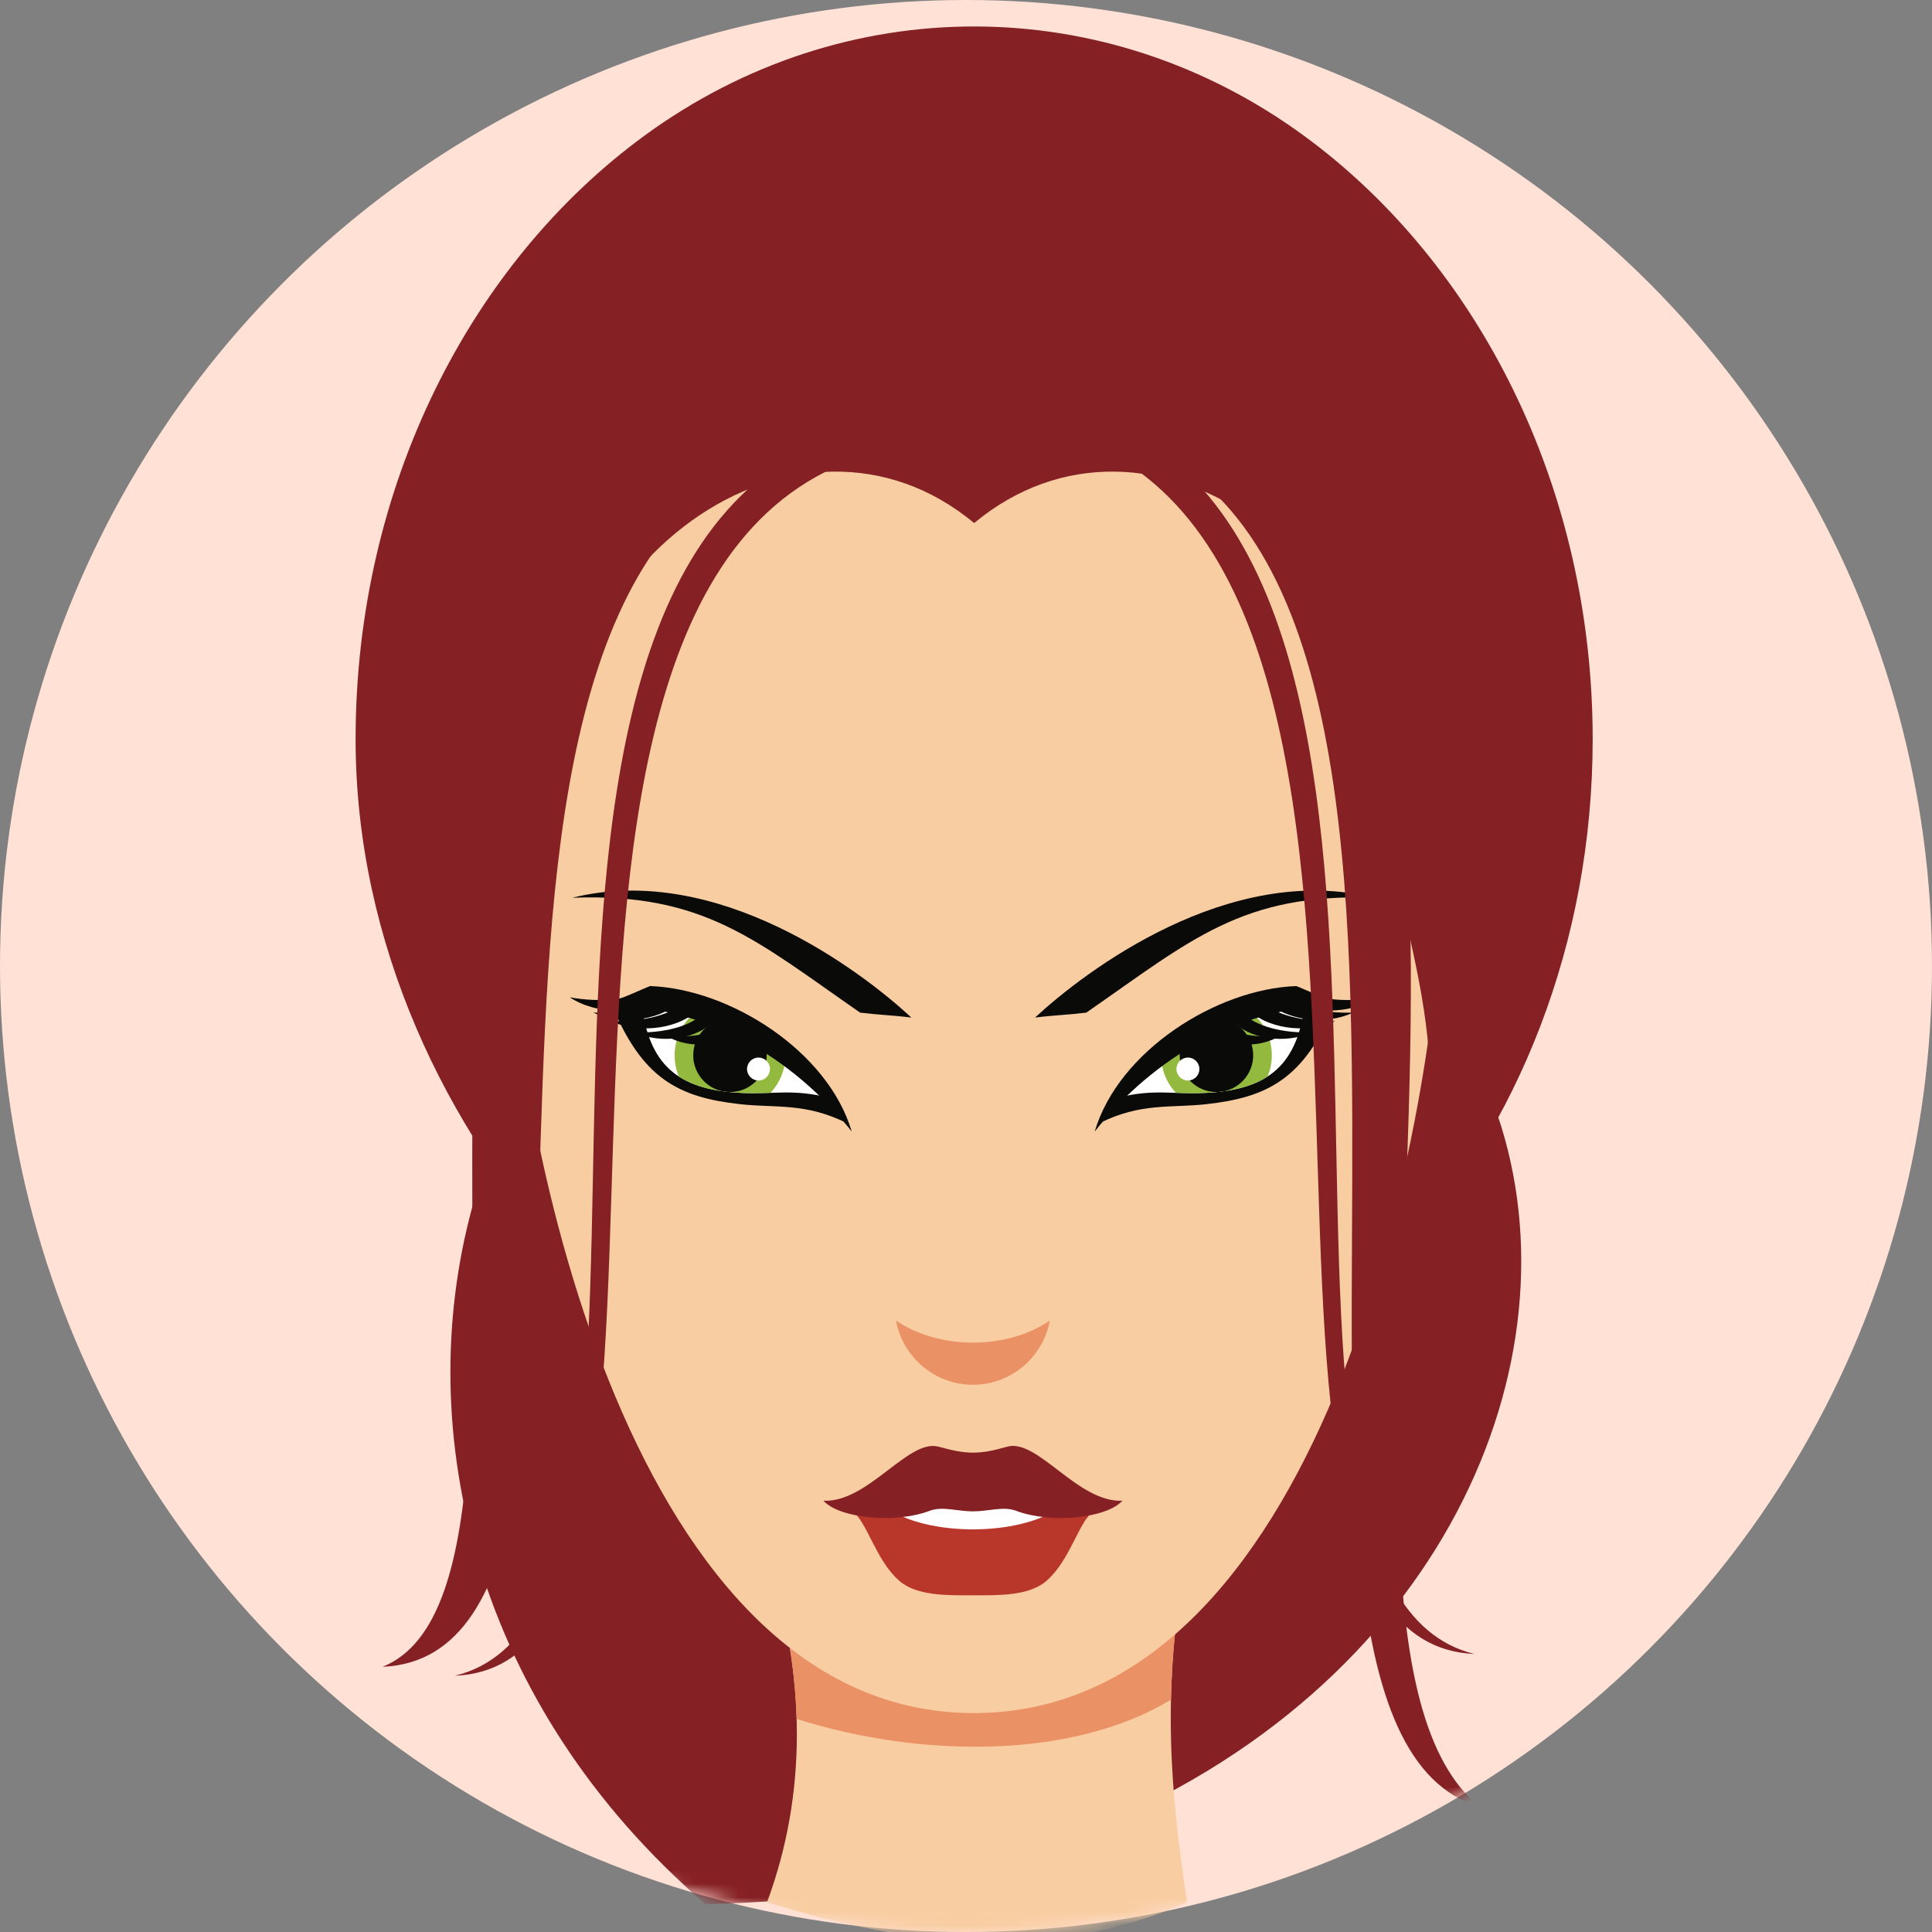 <?xml version="1.0" encoding="UTF-8"?>
<svg width="140px" height="140px" viewBox="0 0 140 140" version="1.1" xmlns="http://www.w3.org/2000/svg" xmlns:xlink="http://www.w3.org/1999/xlink">
    <rect x="0" y="0" width="140" height="140" fill="#808080" stroke="none"/>
    <!-- Generator: Sketch 41.1 (35376) - http://www.bohemiancoding.com/sketch -->
    <title>avatar-6</title>
    <desc>Created with Sketch.</desc>
    <defs>
        <circle id="path-1" cx="70" cy="70" r="70"></circle>
    </defs>
    <g id="Page-1" stroke="none" stroke-width="1" fill="none" fill-rule="evenodd">
        <g id="avatar-6">
            <mask id="mask-2" fill="white">
                <use xlink:href="#path-1"></use>
            </mask>
            <use id="Mask" fill="#FFE1D6" xlink:href="#path-1"></use>
            <g id="Group-7" mask="url(#mask-2)">
                <g transform="translate(25, 1)">
                    <path d="M46.749,57.614 C7.486,57.614 -7.216,108.235 26.122,136.982 C97.144,135.507 104.352,57.614 46.749,57.614" id="Fill-81" fill="#852024"></path>
                    <path d="M30.582,111.484 L61.025,111.484 C59.077,121.328 59.857,129.226 61.025,136.847 C51.375,141.086 41.117,140.144 30.582,136.847 C33.464,129.056 33.464,120.602 30.582,111.484" id="Fill-82" fill="#F8CDA1"></path>
                    <path d="M30.582,111.484 L61.025,111.484 C60.269,115.306 59.924,118.834 59.853,122.166 C52.892,126.39 42.037,126.493 32.726,123.561 C32.611,119.674 31.899,115.648 30.582,111.484" id="Fill-83" fill="#EB9166"></path>
                    <path d="M34.324,19.971 C19.862,24.552 10.728,35.677 11.691,63.523 C12.314,81.61 20.765,123.321 45.733,123.136 C70.545,122.949 78.894,81.63 79.517,63.523 C80.481,35.677 71.347,24.552 56.885,19.971 C49.704,17.698 41.504,17.698 34.324,19.971" id="Fill-84" fill="#F8CDA1"></path>
                    <path d="M51.075,94.694 C50.594,97.333 48.275,99.346 45.501,99.346 C42.728,99.346 40.408,97.333 39.928,94.694 C41.385,95.683 43.347,96.292 45.501,96.292 C47.655,96.292 49.618,95.683 51.075,94.694" id="Fill-85" fill="#EB9166"></path>
                    <path d="M19.319,71.773 C21.522,77.169 24.178,78.52 28.628,79.013 C31.234,79.302 33.362,78.888 36.381,80.392 C32.006,74.235 25.406,71.665 19.319,71.773" id="Fill-86" fill="#0A0A08"></path>
                    <path d="M21.493,71.857 C22.072,75.962 23.893,77.976 28.735,78.199 C31.077,78.308 32.428,77.895 34.982,78.527 C31.156,73.386 27.343,71.752 21.493,71.857" id="Fill-87" fill="#FFFFFF"></path>
                    <path d="M41.044,72.737 C39.612,72.559 38.791,72.555 37.327,72.379 C29.761,67.134 26.029,63.695 16.466,64.054 C27.004,61.437 37.449,69.402 41.044,72.737" id="Fill-88" fill="#0A0A08"></path>
                    <path d="M24.192,77.009 C25.283,77.718 26.758,78.109 28.735,78.199 C29.521,78.236 30.195,78.213 30.84,78.191 C31.503,77.475 31.909,76.521 31.909,75.473 C31.909,75.359 31.902,75.247 31.894,75.136 C30.007,73.516 27.999,72.587 25.649,72.153 C24.586,72.876 23.886,74.095 23.886,75.473 C23.886,76.015 23.994,76.535 24.192,77.009" id="Fill-89" fill="#93B93E"></path>
                    <path d="M27.309,78.068 C27.483,78.094 27.659,78.116 27.842,78.134 C27.86,78.134 27.879,78.135 27.897,78.135 C29.363,78.135 30.559,76.938 30.559,75.473 C30.559,74.788 30.298,74.16 29.869,73.688 C29.278,73.344 28.67,73.054 28.039,72.814 C27.991,72.811 27.945,72.809 27.897,72.809 C26.431,72.809 25.234,74.006 25.234,75.473 C25.234,76.738 26.125,77.801 27.309,78.068" id="Fill-90" fill="#0A0A08"></path>
                    <path d="M22.075,70.477 C20.821,71.507 18.425,71.657 16.287,71.268 C18.208,72.552 21.283,72.546 22.758,71.246 C22.53,70.99 22.303,70.733 22.075,70.477" id="Fill-91" fill="#0A0A08"></path>
                    <path d="M23.608,70.742 C22.521,71.947 20.174,72.448 18.001,72.377 C20.089,73.364 23.13,72.906 24.4,71.403 C24.135,71.182 23.872,70.962 23.608,70.742" id="Fill-92" fill="#0A0A08"></path>
                    <path d="M24.906,71.362 C23.818,72.567 21.47,73.069 19.297,72.997 C21.387,73.984 24.427,73.525 25.697,72.023 C25.433,71.802 25.17,71.582 24.906,71.362" id="Fill-93" fill="#0A0A08"></path>
                    <path d="M26.055,72.338 C25.076,73.423 22.966,73.873 21.011,73.81 C22.891,74.698 25.625,74.285 26.766,72.934 C26.529,72.736 26.292,72.538 26.055,72.338" id="Fill-94" fill="#0A0A08"></path>
                    <path d="M27.851,72.867 C26.874,73.952 24.979,74.345 23.023,73.91 C24.991,75.184 27.421,74.813 28.563,73.462 C28.325,73.264 28.088,73.066 27.851,72.867" id="Fill-95" fill="#0A0A08"></path>
                    <path d="M36.719,80.996 C34.999,75.159 27.889,70.661 22.121,70.454 C21.602,70.633 20.596,71.158 18.592,71.864 C29.141,71.739 35.348,79.253 36.719,80.996" id="Fill-96" fill="#0A0A08"></path>
                    <path d="M29.964,77.298 C29.507,77.298 29.133,76.924 29.133,76.466 C29.133,76.009 29.507,75.635 29.964,75.635 C30.423,75.635 30.796,76.009 30.796,76.466 C30.796,76.924 30.423,77.298 29.964,77.298" id="Fill-97" fill="#FFFFFF"></path>
                    <path d="M71.727,71.773 C69.525,77.169 66.867,78.52 62.417,79.013 C59.813,79.302 57.684,78.888 54.664,80.392 C59.041,74.235 65.641,71.665 71.727,71.773" id="Fill-98" fill="#0A0A08"></path>
                    <path d="M69.552,71.857 C68.975,75.962 67.152,77.976 62.31,78.199 C59.968,78.308 58.617,77.895 56.064,78.527 C59.89,73.386 63.703,71.752 69.552,71.857" id="Fill-99" fill="#FFFFFF"></path>
                    <path d="M50.003,72.737 C51.433,72.559 52.254,72.555 53.718,72.379 C61.285,67.134 65.017,63.695 74.58,64.054 C64.042,61.437 53.596,69.402 50.003,72.737" id="Fill-100" fill="#0A0A08"></path>
                    <path d="M66.854,77.009 C65.763,77.718 64.289,78.109 62.31,78.199 C61.524,78.236 60.851,78.213 60.205,78.191 C59.544,77.475 59.138,76.521 59.138,75.473 C59.138,75.359 59.143,75.247 59.152,75.136 C61.04,73.516 63.047,72.587 65.398,72.153 C66.46,72.876 67.161,74.095 67.161,75.473 C67.161,76.015 67.051,76.535 66.854,77.009" id="Fill-101" fill="#93B93E"></path>
                    <path d="M63.737,78.068 C63.564,78.094 63.386,78.116 63.204,78.134 C63.187,78.134 63.168,78.135 63.149,78.135 C61.683,78.135 60.486,76.938 60.486,75.473 C60.486,74.788 60.749,74.16 61.176,73.688 C61.768,73.344 62.376,73.054 63.008,72.814 C63.054,72.811 63.101,72.809 63.149,72.809 C64.616,72.809 65.811,74.006 65.811,75.473 C65.811,76.738 64.922,77.801 63.737,78.068" id="Fill-102" fill="#0A0A08"></path>
                    <path d="M68.972,70.477 C70.225,71.507 72.621,71.657 74.759,71.268 C72.839,72.552 69.764,72.546 68.287,71.246 C68.515,70.99 68.744,70.733 68.972,70.477" id="Fill-103" fill="#0A0A08"></path>
                    <path d="M67.437,70.742 C68.524,71.947 70.872,72.448 73.046,72.377 C70.956,73.364 67.915,72.906 66.646,71.403 C66.91,71.182 67.174,70.962 67.437,70.742" id="Fill-104" fill="#0A0A08"></path>
                    <path d="M66.141,71.362 C67.228,72.567 69.575,73.069 71.748,72.997 C69.659,73.984 66.619,73.525 65.35,72.023 C65.613,71.802 65.877,71.582 66.141,71.362" id="Fill-105" fill="#0A0A08"></path>
                    <path d="M64.99,72.338 C65.969,73.423 68.08,73.873 70.034,73.81 C68.155,74.698 65.42,74.285 64.279,72.934 C64.516,72.736 64.753,72.538 64.99,72.338" id="Fill-106" fill="#0A0A08"></path>
                    <path d="M63.194,72.867 C64.172,73.952 66.066,74.345 68.022,73.91 C66.055,75.184 63.624,74.813 62.483,73.462 C62.721,73.264 62.957,73.066 63.194,72.867" id="Fill-107" fill="#0A0A08"></path>
                    <path d="M54.326,80.996 C56.048,75.159 63.156,70.661 68.925,70.454 C69.445,70.633 70.449,71.158 72.453,71.864 C61.905,71.739 55.697,79.253 54.326,80.996" id="Fill-108" fill="#0A0A08"></path>
                    <path d="M61.082,77.298 C61.539,77.298 61.913,76.924 61.913,76.466 C61.913,76.009 61.539,75.635 61.082,75.635 C60.623,75.635 60.25,76.009 60.25,76.466 C60.25,76.924 60.623,77.298 61.082,77.298" id="Fill-109" fill="#FFFFFF"></path>
                    <path d="M39.179,108.886 C40.032,108.785 40.852,108.6 41.57,108.33 C42.74,107.886 44.045,108.378 45.501,108.378 C46.958,108.378 48.263,107.886 49.433,108.33 C50.15,108.6 50.971,108.784 51.825,108.885 C48.29,110.388 42.714,110.387 39.179,108.886" id="Fill-110" fill="#FFFFFF"></path>
                    <path d="M39.206,108.233 C38.375,108.307 37.545,108.384 36.715,108.458 C37.843,109.237 38.423,112.029 40.166,113.551 C41.439,114.663 43.669,114.602 45.501,114.602 C47.335,114.602 49.565,114.663 50.836,113.551 C52.581,112.029 53.16,109.237 54.288,108.458 C53.457,108.384 52.627,108.307 51.797,108.233 C48.878,110.354 42.125,110.354 39.206,108.233" id="Fill-111" fill="#B9362B"></path>
                    <path d="M43.032,103.836 C40.821,103.217 37.927,107.886 34.671,107.75 C35.831,109.027 39.867,109.426 42.365,108.48 C43.298,108.127 44.34,108.519 45.501,108.519 C46.663,108.519 47.705,108.127 48.638,108.48 C51.135,109.426 55.171,109.027 56.332,107.75 C53.075,107.886 50.181,103.2 47.971,103.836 C45.983,104.407 45.072,104.407 43.032,103.836" id="Fill-112" fill="#852024"></path>
                    <path d="M16.043,90.292 C7.349,80.846 0.768,67.378 0.768,52.567 C0.768,34.186 9.147,17.994 21.723,8.814 C36.181,-1.743 55.135,-1.708 69.561,8.889 C82.079,18.085 90.411,34.238 90.411,52.567 C90.411,67.378 84.966,80.767 76.274,90.213 C81.803,76.126 75.874,66.313 76.159,60.023 C77.106,39.131 58.147,26.469 45.59,36.903 C33.032,26.469 13.88,39.131 14.826,60.023 C15.111,66.313 10.514,76.204 16.043,90.292" id="Fill-113" fill="#852024"></path>
                    <path d="M36.891,30.123 C4.47,39.742 28.916,115.332 7.96,120.432 C30.799,119.478 5.393,38.123 39.916,31.477 C38.907,31.026 37.898,30.574 36.891,30.123" id="Fill-114" fill="#852024"></path>
                    <path d="M60.078,27.614 C92.5,37.234 65.757,117.01 82.258,129.94 C60.768,123.722 88.47,36.695 53.948,30.05 C54.956,29.598 59.07,28.067 60.078,27.614" id="Fill-115" fill="#852024"></path>
                    <path d="M52.915,28.545 C85.336,38.163 60.89,113.754 81.847,118.854 C59.006,117.9 84.412,36.545 49.89,29.899 C50.898,29.448 51.906,28.996 52.915,28.545" id="Fill-116" fill="#852024"></path>
                    <path d="M31.655,29.472 C-5.89,37.365 19.238,113.145 2.724,119.782 C25.565,118.828 0.158,37.472 34.681,30.826 C33.672,30.375 32.664,29.925 31.655,29.472" id="Fill-117" fill="#852024"></path>
                </g>
            </g>
        </g>
    </g>
</svg>